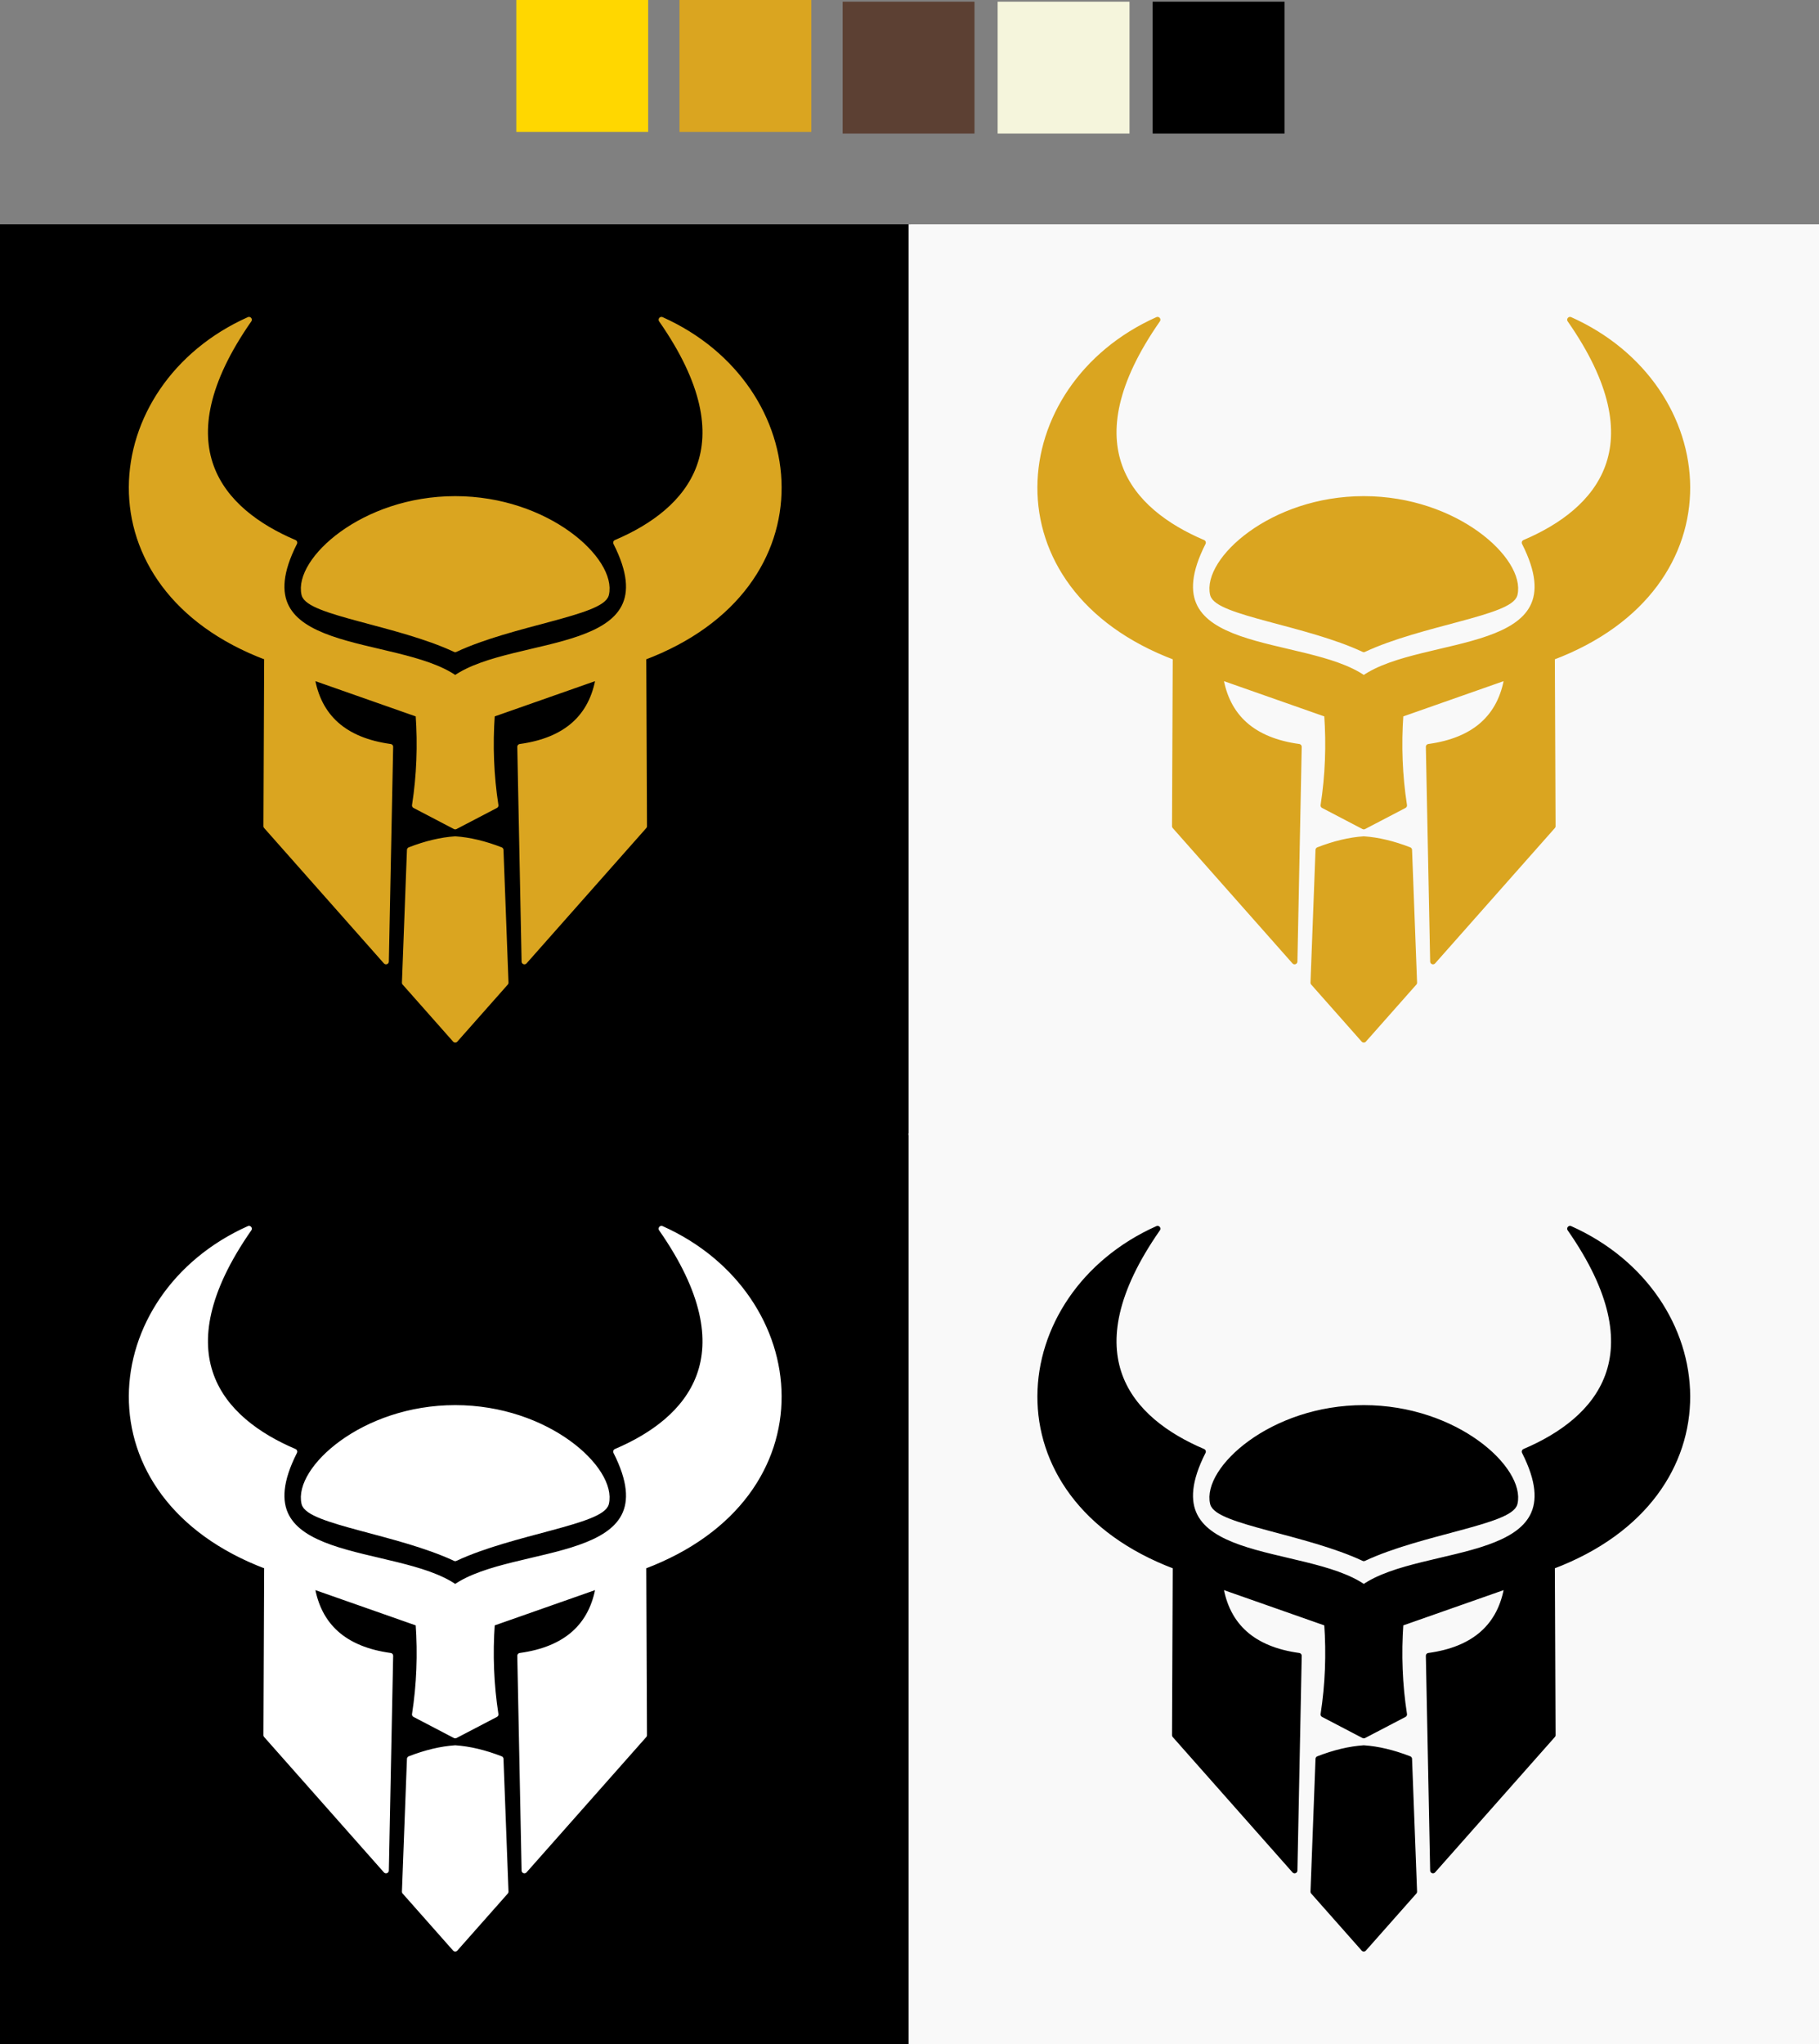 <?xml version="1.0" encoding="UTF-8" standalone="no"?>
<!-- Created with Inkscape (http://www.inkscape.org/) -->

<svg
   width="338.7mm"
   height="380.449mm"
   viewBox="0 0 338.7 380.449"
   version="1.1"
   id="svg1"
   xml:space="preserve"
   inkscape:version="1.4 (86a8ad7, 2024-10-11)"
   sodipodi:docname="heindall_logo_template_2.svg"
   xmlns:inkscape="http://www.inkscape.org/namespaces/inkscape"
   xmlns:sodipodi="http://sodipodi.sourceforge.net/DTD/sodipodi-0.dtd"
   xmlns="http://www.w3.org/2000/svg"
   xmlns:svg="http://www.w3.org/2000/svg"><rect x="0" y="0" width="338.7" height="380.449" fill="#808080" stroke="none"/><sodipodi:namedview
     id="namedview1"
     pagecolor="#ffffff"
     bordercolor="#000000"
     borderopacity="0.25"
     inkscape:showpageshadow="2"
     inkscape:pageopacity="0.0"
     inkscape:pagecheckerboard="0"
     inkscape:deskcolor="#d1d1d1"
     inkscape:document-units="mm"
     inkscape:zoom="0.34835028"
     inkscape:cx="720.53911"
     inkscape:cy="377.4936"
     inkscape:window-width="1920"
     inkscape:window-height="1009"
     inkscape:window-x="-8"
     inkscape:window-y="-8"
     inkscape:window-maximized="1"
     inkscape:current-layer="svg1"
     showguides="false" /><defs
     id="defs1"><inkscape:path-effect
       effect="fillet_chamfer"
       id="path-effect2"
       is_visible="true"
       lpeversion="1"
       nodesatellites_param="F,0,0,1,0,0,0,1 @ F,0,0,1,0,0,0,1 @ F,0,0,1,0,0,0,1"
       radius="0"
       unit="px"
       method="auto"
       mode="F"
       chamfer_steps="1"
       flexible="false"
       use_knot_distance="true"
       apply_no_radius="true"
       apply_with_radius="true"
       only_selected="false"
       hide_knots="false" /></defs><rect
     style="fill:#000000;fill-opacity:1;stroke:none;stroke-width:0.477;stroke-linecap:round;stroke-linejoin:round;stroke-opacity:1"
     id="rect1"
     width="169.523"
     height="169.523"
     x="0"
     y="41.749"
     inkscape:export-filename="rect1.png"
     inkscape:export-xdpi="96"
     inkscape:export-ydpi="96" /><g
     id="g1"
     style="fill:#daa520;fill-opacity:1;stroke:#daa520;stroke-opacity:1"
     transform="translate(-20.899,34.859)"><path
       id="path1"
       style="fill:#daa520;fill-opacity:1;stroke:#daa520;stroke-width:1.058;stroke-linecap:round;stroke-linejoin:round;stroke-dasharray:none;stroke-opacity:1"
       inkscape:label="lado_direito_capacete"
       d="m 67.26,24.652 c -27.811,12.433 -31.562,49.703 3.356,62.837 l -0.134,31.419 22.293,25.186 0.801,-39.955 c -8.549,-1.177 -13.428,-5.518 -14.635,-13.024 l 19.872,6.981 c 0.409,5.777 0.185,11.428 -0.671,16.951 l 7.519,3.927 7.519,-3.927 c -0.857,-5.524 -1.08,-11.174 -0.671,-16.951 l 19.872,-6.981 c -1.207,7.506 -6.086,11.847 -14.635,13.024 l 0.801,39.955 22.293,-25.186 -0.134,-31.419 c 34.919,-13.134 31.168,-50.404 3.357,-62.837 16.427,23.556 5.203,35.685 -8.459,41.488 10.991,21.686 -18.901,17.508 -29.942,25.256 C 94.62,83.648 64.728,87.826 75.719,66.14 62.058,60.336 50.834,48.207 67.26,24.652 Z m 38.4,96.673 c -2.641,0.179 -5.46,0.85 -8.459,2.014 l -0.934,24.7 9.393,10.612 9.393,-10.612 -0.934,-24.7 c -2.999,-1.164 -5.818,-1.835 -8.459,-2.014 z" /><path
       id="path2"
       style="fill:#daa520;fill-opacity:1;stroke:#daa520;stroke-width:1.058;stroke-linecap:round;stroke-linejoin:round;stroke-dasharray:none;stroke-opacity:1"
       d="m 105.661,58.012 c -17.166,0 -29.574,11.453 -28.096,17.752 0.804,3.426 17.566,5.29 28.096,10.227 10.53,-4.937 27.292,-6.801 28.096,-10.227 1.479,-6.299 -10.932,-17.752 -28.097,-17.752 z"
       sodipodi:nodetypes="sscss" /></g><rect
     style="fill:#000000;fill-opacity:1;stroke:none;stroke-width:0.477;stroke-linecap:round;stroke-linejoin:round;stroke-opacity:1"
     id="rect14"
     width="169.523"
     height="169.523"
     x="0"
     y="210.926" /><g
     id="g16"
     style="fill:#ffffff;fill-opacity:1;stroke:#ffffff;stroke-opacity:1"
     transform="translate(-20.899,204.037)"><path
       id="path15"
       style="fill:#ffffff;fill-opacity:1;stroke:#ffffff;stroke-width:1.058;stroke-linecap:round;stroke-linejoin:round;stroke-dasharray:none;stroke-opacity:1"
       inkscape:label="lado_direito_capacete"
       d="m 67.26,24.652 c -27.811,12.433 -31.562,49.703 3.356,62.837 l -0.134,31.419 22.293,25.186 0.801,-39.955 c -8.549,-1.177 -13.428,-5.518 -14.635,-13.024 l 19.872,6.981 c 0.409,5.777 0.185,11.428 -0.671,16.951 l 7.519,3.927 7.519,-3.927 c -0.857,-5.524 -1.08,-11.174 -0.671,-16.951 l 19.872,-6.981 c -1.207,7.506 -6.086,11.847 -14.635,13.024 l 0.801,39.955 22.293,-25.186 -0.134,-31.419 c 34.919,-13.134 31.168,-50.404 3.357,-62.837 16.427,23.556 5.203,35.685 -8.459,41.488 10.991,21.686 -18.901,17.508 -29.942,25.256 C 94.62,83.648 64.728,87.826 75.719,66.14 62.058,60.336 50.834,48.207 67.26,24.652 Z m 38.4,96.673 c -2.641,0.179 -5.46,0.85 -8.459,2.014 l -0.934,24.7 9.393,10.612 9.393,-10.612 -0.934,-24.7 c -2.999,-1.164 -5.818,-1.835 -8.459,-2.014 z" /><path
       id="path16"
       style="fill:#ffffff;fill-opacity:1;stroke:#ffffff;stroke-width:1.058;stroke-linecap:round;stroke-linejoin:round;stroke-dasharray:none;stroke-opacity:1"
       d="m 105.661,58.012 c -17.166,0 -29.574,11.453 -28.096,17.752 0.804,3.426 17.566,5.29 28.096,10.227 10.53,-4.937 27.292,-6.801 28.096,-10.227 1.479,-6.299 -10.932,-17.752 -28.097,-17.752 z"
       sodipodi:nodetypes="sscss" /></g><rect
     style="fill:#f9f9f9;fill-opacity:1;stroke:none;stroke-width:0.477;stroke-linecap:round;stroke-linejoin:round;stroke-opacity:1"
     id="rect16"
     width="169.523"
     height="169.523"
     x="169.177"
     y="41.749" /><rect
     style="fill:#f9f9f9;fill-opacity:1;stroke:none;stroke-width:0.477;stroke-linecap:round;stroke-linejoin:round;stroke-opacity:1"
     id="rect17"
     width="169.523"
     height="169.523"
     x="169.177"
     y="210.926" /><g
     id="g25"
     style="fill:#000000;fill-opacity:1;stroke:#000000;stroke-opacity:1"
     transform="translate(148.278,204.037)"><path
       id="path23"
       style="fill:#000000;fill-opacity:1;stroke:#000000;stroke-width:1.058;stroke-linecap:round;stroke-linejoin:round;stroke-dasharray:none;stroke-opacity:1"
       inkscape:label="lado_direito_capacete"
       d="m 67.26,24.652 c -27.811,12.433 -31.562,49.703 3.356,62.837 l -0.134,31.419 22.293,25.186 0.801,-39.955 c -8.549,-1.177 -13.428,-5.518 -14.635,-13.024 l 19.872,6.981 c 0.409,5.777 0.185,11.428 -0.671,16.951 l 7.519,3.927 7.519,-3.927 c -0.857,-5.524 -1.08,-11.174 -0.671,-16.951 l 19.872,-6.981 c -1.207,7.506 -6.086,11.847 -14.635,13.024 l 0.801,39.955 22.293,-25.186 -0.134,-31.419 c 34.919,-13.134 31.168,-50.404 3.357,-62.837 16.427,23.556 5.203,35.685 -8.459,41.488 10.991,21.686 -18.901,17.508 -29.942,25.256 C 94.62,83.648 64.728,87.826 75.719,66.14 62.058,60.336 50.834,48.207 67.26,24.652 Z m 38.4,96.673 c -2.641,0.179 -5.46,0.85 -8.459,2.014 l -0.934,24.7 9.393,10.612 9.393,-10.612 -0.934,-24.7 c -2.999,-1.164 -5.818,-1.835 -8.459,-2.014 z" /><path
       id="path24"
       style="fill:#000000;fill-opacity:1;stroke:#000000;stroke-width:1.058;stroke-linecap:round;stroke-linejoin:round;stroke-dasharray:none;stroke-opacity:1"
       d="m 105.661,58.012 c -17.166,0 -29.574,11.453 -28.096,17.752 0.804,3.426 17.566,5.29 28.096,10.227 10.53,-4.937 27.292,-6.801 28.096,-10.227 1.479,-6.299 -10.932,-17.752 -28.097,-17.752 z"
       sodipodi:nodetypes="sscss" /></g><g
     id="g26"
     style="fill:#daa520;fill-opacity:1;stroke:#daa520;stroke-opacity:1"
     transform="translate(148.278,34.859)"><path
       id="path25"
       style="fill:#daa520;fill-opacity:1;stroke:#daa520;stroke-width:1.058;stroke-linecap:round;stroke-linejoin:round;stroke-dasharray:none;stroke-opacity:1"
       inkscape:label="lado_direito_capacete"
       d="m 67.26,24.652 c -27.811,12.433 -31.562,49.703 3.356,62.837 l -0.134,31.419 22.293,25.186 0.801,-39.955 c -8.549,-1.177 -13.428,-5.518 -14.635,-13.024 l 19.872,6.981 c 0.409,5.777 0.185,11.428 -0.671,16.951 l 7.519,3.927 7.519,-3.927 c -0.857,-5.524 -1.08,-11.174 -0.671,-16.951 l 19.872,-6.981 c -1.207,7.506 -6.086,11.847 -14.635,13.024 l 0.801,39.955 22.293,-25.186 -0.134,-31.419 c 34.919,-13.134 31.168,-50.404 3.357,-62.837 16.427,23.556 5.203,35.685 -8.459,41.488 10.991,21.686 -18.901,17.508 -29.942,25.256 C 94.62,83.648 64.728,87.826 75.719,66.14 62.058,60.336 50.834,48.207 67.26,24.652 Z m 38.4,96.673 c -2.641,0.179 -5.46,0.85 -8.459,2.014 l -0.934,24.7 9.393,10.612 9.393,-10.612 -0.934,-24.7 c -2.999,-1.164 -5.818,-1.835 -8.459,-2.014 z" /><path
       id="path26"
       style="fill:#daa520;fill-opacity:1;stroke:#daa520;stroke-width:1.058;stroke-linecap:round;stroke-linejoin:round;stroke-dasharray:none;stroke-opacity:1"
       d="m 105.661,58.012 c -17.166,0 -29.574,11.453 -28.096,17.752 0.804,3.426 17.566,5.29 28.096,10.227 10.53,-4.937 27.292,-6.801 28.096,-10.227 1.479,-6.299 -10.932,-17.752 -28.097,-17.752 z"
       sodipodi:nodetypes="sscss" /></g><rect
     style="fill:#ffd700;fill-opacity:1;stroke:none;stroke-width:0.449;stroke-linecap:round;stroke-linejoin:round;stroke-opacity:1"
     id="rect26"
     width="24.551"
     height="24.551"
     x="96.139"
     y="0" /><rect
     style="fill:#daa520;fill-opacity:1;stroke:none;stroke-width:0.449;stroke-linecap:round;stroke-linejoin:round;stroke-opacity:1"
     id="rect27"
     width="24.551"
     height="24.551"
     x="126.521"
     y="0" /><rect
     style="fill:#5c4033;fill-opacity:1;stroke:none;stroke-width:0.449;stroke-linecap:round;stroke-linejoin:round;stroke-opacity:1"
     id="rect28"
     width="24.551"
     height="24.551"
     x="156.902"
     y="0.311" /><rect
     style="fill:#f5f5dc;fill-opacity:1;stroke:none;stroke-width:0.449;stroke-linecap:round;stroke-linejoin:round;stroke-opacity:1"
     id="rect29"
     width="24.551"
     height="24.551"
     x="185.764"
     y="0.311" /><rect
     style="fill:#000000;fill-opacity:1;stroke:none;stroke-width:0.449;stroke-linecap:round;stroke-linejoin:round;stroke-opacity:1"
     id="rect30"
     width="24.551"
     height="24.551"
     x="214.626"
     y="0.311" /></svg>

